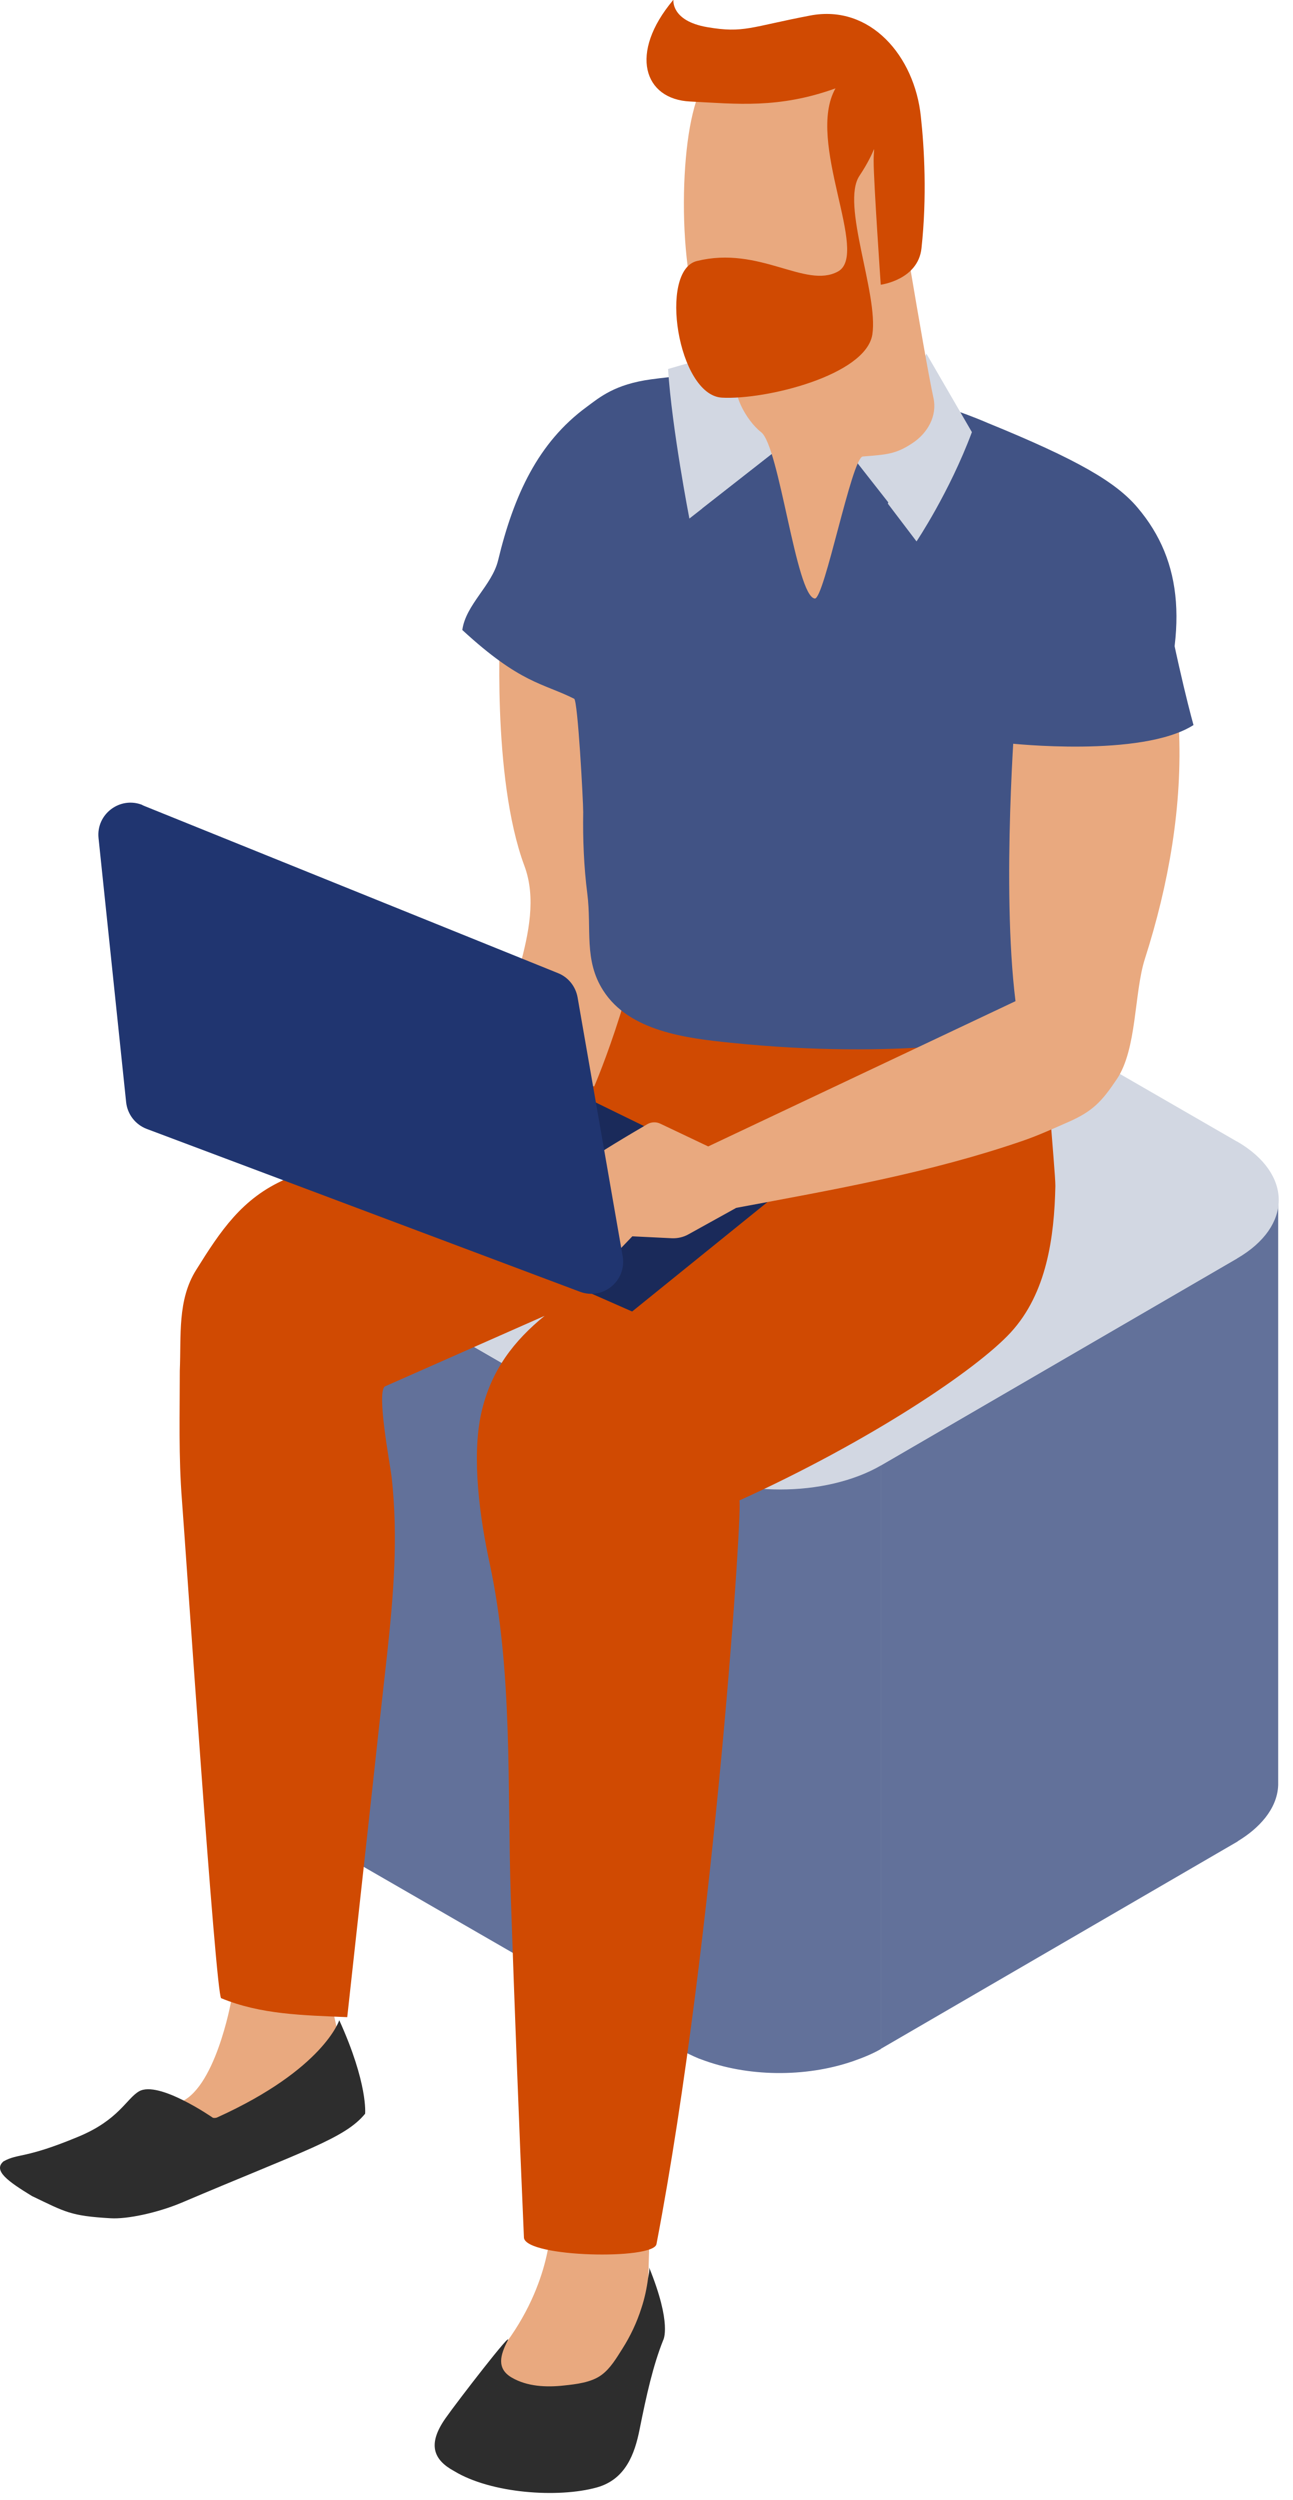 <svg width="60" height="116" viewBox="0 0 60 116" fill="none" xmlns="http://www.w3.org/2000/svg">
<path d="M57.393 58.39L40.873 67.99V95.06L57.393 85.46C57.393 85.46 57.443 85.43 57.463 85.41C58.383 84.85 59.273 83.96 59.313 82.82C59.313 82.8 59.313 82.78 59.313 82.76V55.69L57.393 58.39Z" fill="#62719A"/>
<path d="M14.893 58.39C13.583 57.63 12.933 56.64 12.933 55.65V82.72C12.933 83.71 13.563 84.7 14.873 85.46L31.513 95.06V67.99L14.893 58.39Z" fill="#62719A"/>
<path d="M40.873 67.99H31.513V95.06C31.813 95.23 32.113 95.38 32.453 95.52C32.473 95.52 32.493 95.53 32.513 95.54C34.683 96.37 37.373 96.39 39.563 95.64C40.023 95.48 40.473 95.3 40.873 95.07V68V67.99Z" fill="#62719A"/>
<path d="M57.393 52.96L40.763 43.36C38.163 41.86 33.963 41.86 31.383 43.36L14.863 52.96C12.293 54.45 12.303 56.89 14.903 58.39L31.523 67.99C34.113 69.48 38.313 69.48 40.883 67.99L57.403 58.39C59.983 56.89 59.983 54.46 57.403 52.96H57.393Z" fill="#D2D7E2"/>
<path d="M15.433 88.55C14.743 88.5 11.783 88.29 11.003 88.24C11.023 90.13 10.943 91.75 10.723 92.86C10.723 92.86 9.973 97.04 8.263 97.57L3.223 99.61V100.36L9.863 101.32L16.293 97.14L15.333 92.75C15.333 92.75 15.283 90.66 15.433 88.55Z" fill="#E9A97F"/>
<path d="M15.743 93.731C15.743 93.731 15.023 96.001 10.083 98.24C10.023 98.27 9.943 98.27 9.883 98.26C9.883 98.26 7.363 96.51 6.453 97.031C5.863 97.371 5.513 98.361 3.623 99.141C1.123 100.18 0.873 99.891 0.163 100.28C-0.337 100.71 0.373 101.21 1.483 101.89C3.053 102.64 3.263 102.81 5.123 102.92C5.893 102.97 7.303 102.67 8.423 102.2C14.113 99.781 16.003 99.221 16.943 98.07C16.943 98.07 17.083 96.68 15.743 93.731Z" fill="#2D2D2D"/>
<path d="M30.243 99.24H25.823C25.823 100.91 25.743 102.35 25.543 103.36C25.543 103.36 25.543 106.44 22.793 109.56L21.443 112.2L21.993 113.63L27.703 113.85L30.003 108.47L30.153 103.26C30.153 103.26 30.113 101.29 30.243 99.25V99.24Z" fill="#E9A97F"/>
<path d="M30.113 105.17C30.163 105.3 30.093 105.57 30.073 105.7C30.013 106.17 29.913 106.64 29.763 107.09C29.553 107.75 29.253 108.39 28.883 108.97C28.603 109.41 28.333 109.88 27.913 110.19C27.443 110.54 26.733 110.62 26.163 110.68C25.353 110.77 24.463 110.73 23.743 110.31C23.033 109.89 23.213 109.27 23.553 108.61C23.863 108 21.233 111.4 20.673 112.2C19.823 113.41 20.113 114.13 21.073 114.65C22.783 115.69 25.893 115.91 27.693 115.41C29.033 115.04 29.453 113.84 29.673 112.75C30.003 111.1 30.303 109.76 30.773 108.58C30.773 108.58 31.203 107.85 30.113 105.18V105.17Z" fill="#2D2D2D"/>
<path d="M48.593 47.92L33.083 44.7C30.473 46.02 14.563 54.14 13.253 54.71C11.233 55.59 10.233 57.11 9.103 58.92C8.223 60.32 8.413 61.98 8.343 63.59C8.343 65.63 8.283 67.57 8.443 69.61C8.603 71.66 10.013 92.61 10.263 92.71C12.103 93.47 14.053 93.5 16.113 93.59C16.493 90.1 16.883 86.61 17.263 83.12C17.493 81 17.723 78.88 17.963 76.76C18.263 73.98 18.483 71.32 18.173 68.53C18.123 68.05 17.443 64.52 17.873 64.32L25.273 61.05C23.883 62.18 22.783 63.55 22.333 65.56C21.873 67.63 22.273 70.47 22.723 72.54C23.803 77.56 23.533 82.9 23.703 88C23.883 93.28 24.083 98.56 24.313 103.83C24.443 104.74 30.323 104.86 30.463 104.12C33.203 89.82 34.503 69.32 34.303 69.62C40.343 66.88 45.303 63.56 46.903 61.82C48.573 60 48.923 57.4 48.973 55.03C48.983 54.35 48.343 48.03 48.613 47.93L48.593 47.92Z" fill="#D04A02"/>
<path d="M23.223 28.84C23.223 28.84 22.793 36.03 24.333 40.17C25.443 43.15 22.923 46.77 23.473 49.09L27.573 50.41C27.573 50.41 29.913 45 30.203 40.02C30.203 40.02 29.323 37.09 29.033 31.53C29.033 31.53 26.073 30.21 23.223 28.84Z" fill="#E9A97F"/>
<path d="M29.333 60.85L36.173 55.32L22.303 48.54L12.493 53.44L29.333 60.85Z" fill="#1A2A5A"/>
<path d="M47.233 47.92C47.133 48.19 41.653 49.18 33.903 48.38C31.843 48.17 29.203 47.85 27.993 45.96C27.083 44.54 27.463 43.11 27.253 41.46C27.093 40.21 27.043 38.94 27.063 37.68C27.063 37.16 26.813 32.5 26.643 32.42C25.193 31.69 24.163 31.73 21.453 29.23C21.613 28.05 22.833 27.16 23.113 26C23.843 22.97 24.973 20.53 27.223 18.88C27.843 18.42 28.533 17.83 30.213 17.6C38.623 16.46 45.283 19.39 45.823 19.62C50.013 21.33 51.793 22.37 52.793 23.56C54.893 26.04 55.183 29.24 53.513 33.97C53.513 33.97 50.283 33.14 47.363 32.55C47.363 32.55 50.163 40.04 47.243 47.94L47.233 47.92Z" fill="#415385"/>
<path d="M54.643 31.241L47.123 32.901C47.123 32.901 46.463 41.131 47.123 46.451L32.863 53.191L30.653 52.141C30.453 52.041 30.223 52.051 30.033 52.161C29.333 52.571 27.633 53.571 27.153 53.961L27.863 58.901L29.343 57.361L31.183 57.451C31.443 57.461 31.713 57.401 31.943 57.271L34.163 56.041C38.653 55.201 43.183 54.411 47.513 52.911C48.233 52.661 48.923 52.341 49.613 52.041C50.713 51.551 51.133 51.101 51.823 50.071C52.763 48.681 52.623 46.081 53.123 44.501C54.233 41.041 54.883 37.371 54.703 33.731C54.653 32.661 55.163 32.171 54.623 31.221L54.643 31.241Z" fill="#E9A97F"/>
<path d="M6.613 37.36L25.893 45.15C26.373 45.34 26.713 45.77 26.803 46.28L28.893 58.28C29.093 59.42 27.983 60.34 26.903 59.93L6.813 52.38C6.283 52.18 5.913 51.7 5.853 51.14L4.573 38.89C4.453 37.77 5.573 36.93 6.613 37.35V37.36Z" fill="#203570"/>
<path d="M46.843 34.49C46.843 34.49 52.973 35.17 55.383 33.64C55.383 33.64 54.683 31.17 53.863 26.78L46.783 29.39L46.833 34.49H46.843Z" fill="#415385"/>
<path d="M33.81 16.51L33.45 16.41L31 17.12C31.18 19.9 31.99 24.06 31.99 24.06L36.32 20.67C33.7 18.97 33.81 16.51 33.81 16.51Z" fill="#D2D7E2"/>
<path d="M39.22 20.76L42.53 25.12C42.53 25.12 44.05 22.86 45.1 20.05L42.99 16.41C42.99 16.41 41.45 19.72 39.22 20.76Z" fill="#D2D7E2"/>
<path d="M36.32 20.67L37.44 27L39.22 20.76L41.22 23.31L38.11 31.08L36.32 26.84L32.59 23.59L36.32 20.67Z" fill="#415385"/>
<path d="M33.963 16.68C36.213 17.26 39.893 15.71 40.453 12.21C41.013 8.7 41.143 3.49 38.743 2.44C34.493 0.58 32.633 2.45 32.013 5.9C31.393 9.35 31.713 16.1 33.963 16.68Z" fill="#E9A97F"/>
<path d="M43.317 18.47C42.877 16.44 41.447 7.66 41.447 7.66L32.267 5L32.497 11.27L34.687 16.71C34.467 17.06 34.617 17.21 34.277 17.61C33.867 18.1 34.627 19.52 35.317 20.05C36.167 20.7 36.937 27.66 37.807 27.77C38.247 27.83 39.527 21.22 40.037 21.18C41.157 21.09 41.567 21.07 42.327 20.57C43.047 20.1 43.497 19.3 43.317 18.46V18.47Z" fill="#E9A97F"/>
<path d="M31.24 0C29.17 2.46 29.87 4.61 32.03 4.71C34.19 4.82 36.13 5.05 38.77 4.1C37.37 6.57 40.38 11.79 38.88 12.6C37.37 13.41 35.25 11.39 32.34 12.11C30.55 12.55 31.45 18.33 33.5 18.45C35.54 18.56 40.18 17.41 40.48 15.52C40.77 13.63 39.01 9.47 39.88 8.16C40.75 6.85 40.54 6.52 40.54 7.48C40.54 8.44 40.87 13.21 40.87 13.21C40.87 13.21 42.6 12.99 42.76 11.52C43.02 9.13 42.89 6.85 42.73 5.4C42.44 2.61 40.39 0.19 37.6 0.72C34.82 1.25 34.52 1.55 32.82 1.26C31.13 0.97 31.25 0 31.25 0H31.24Z" fill="#D04A02"/>
</svg>
